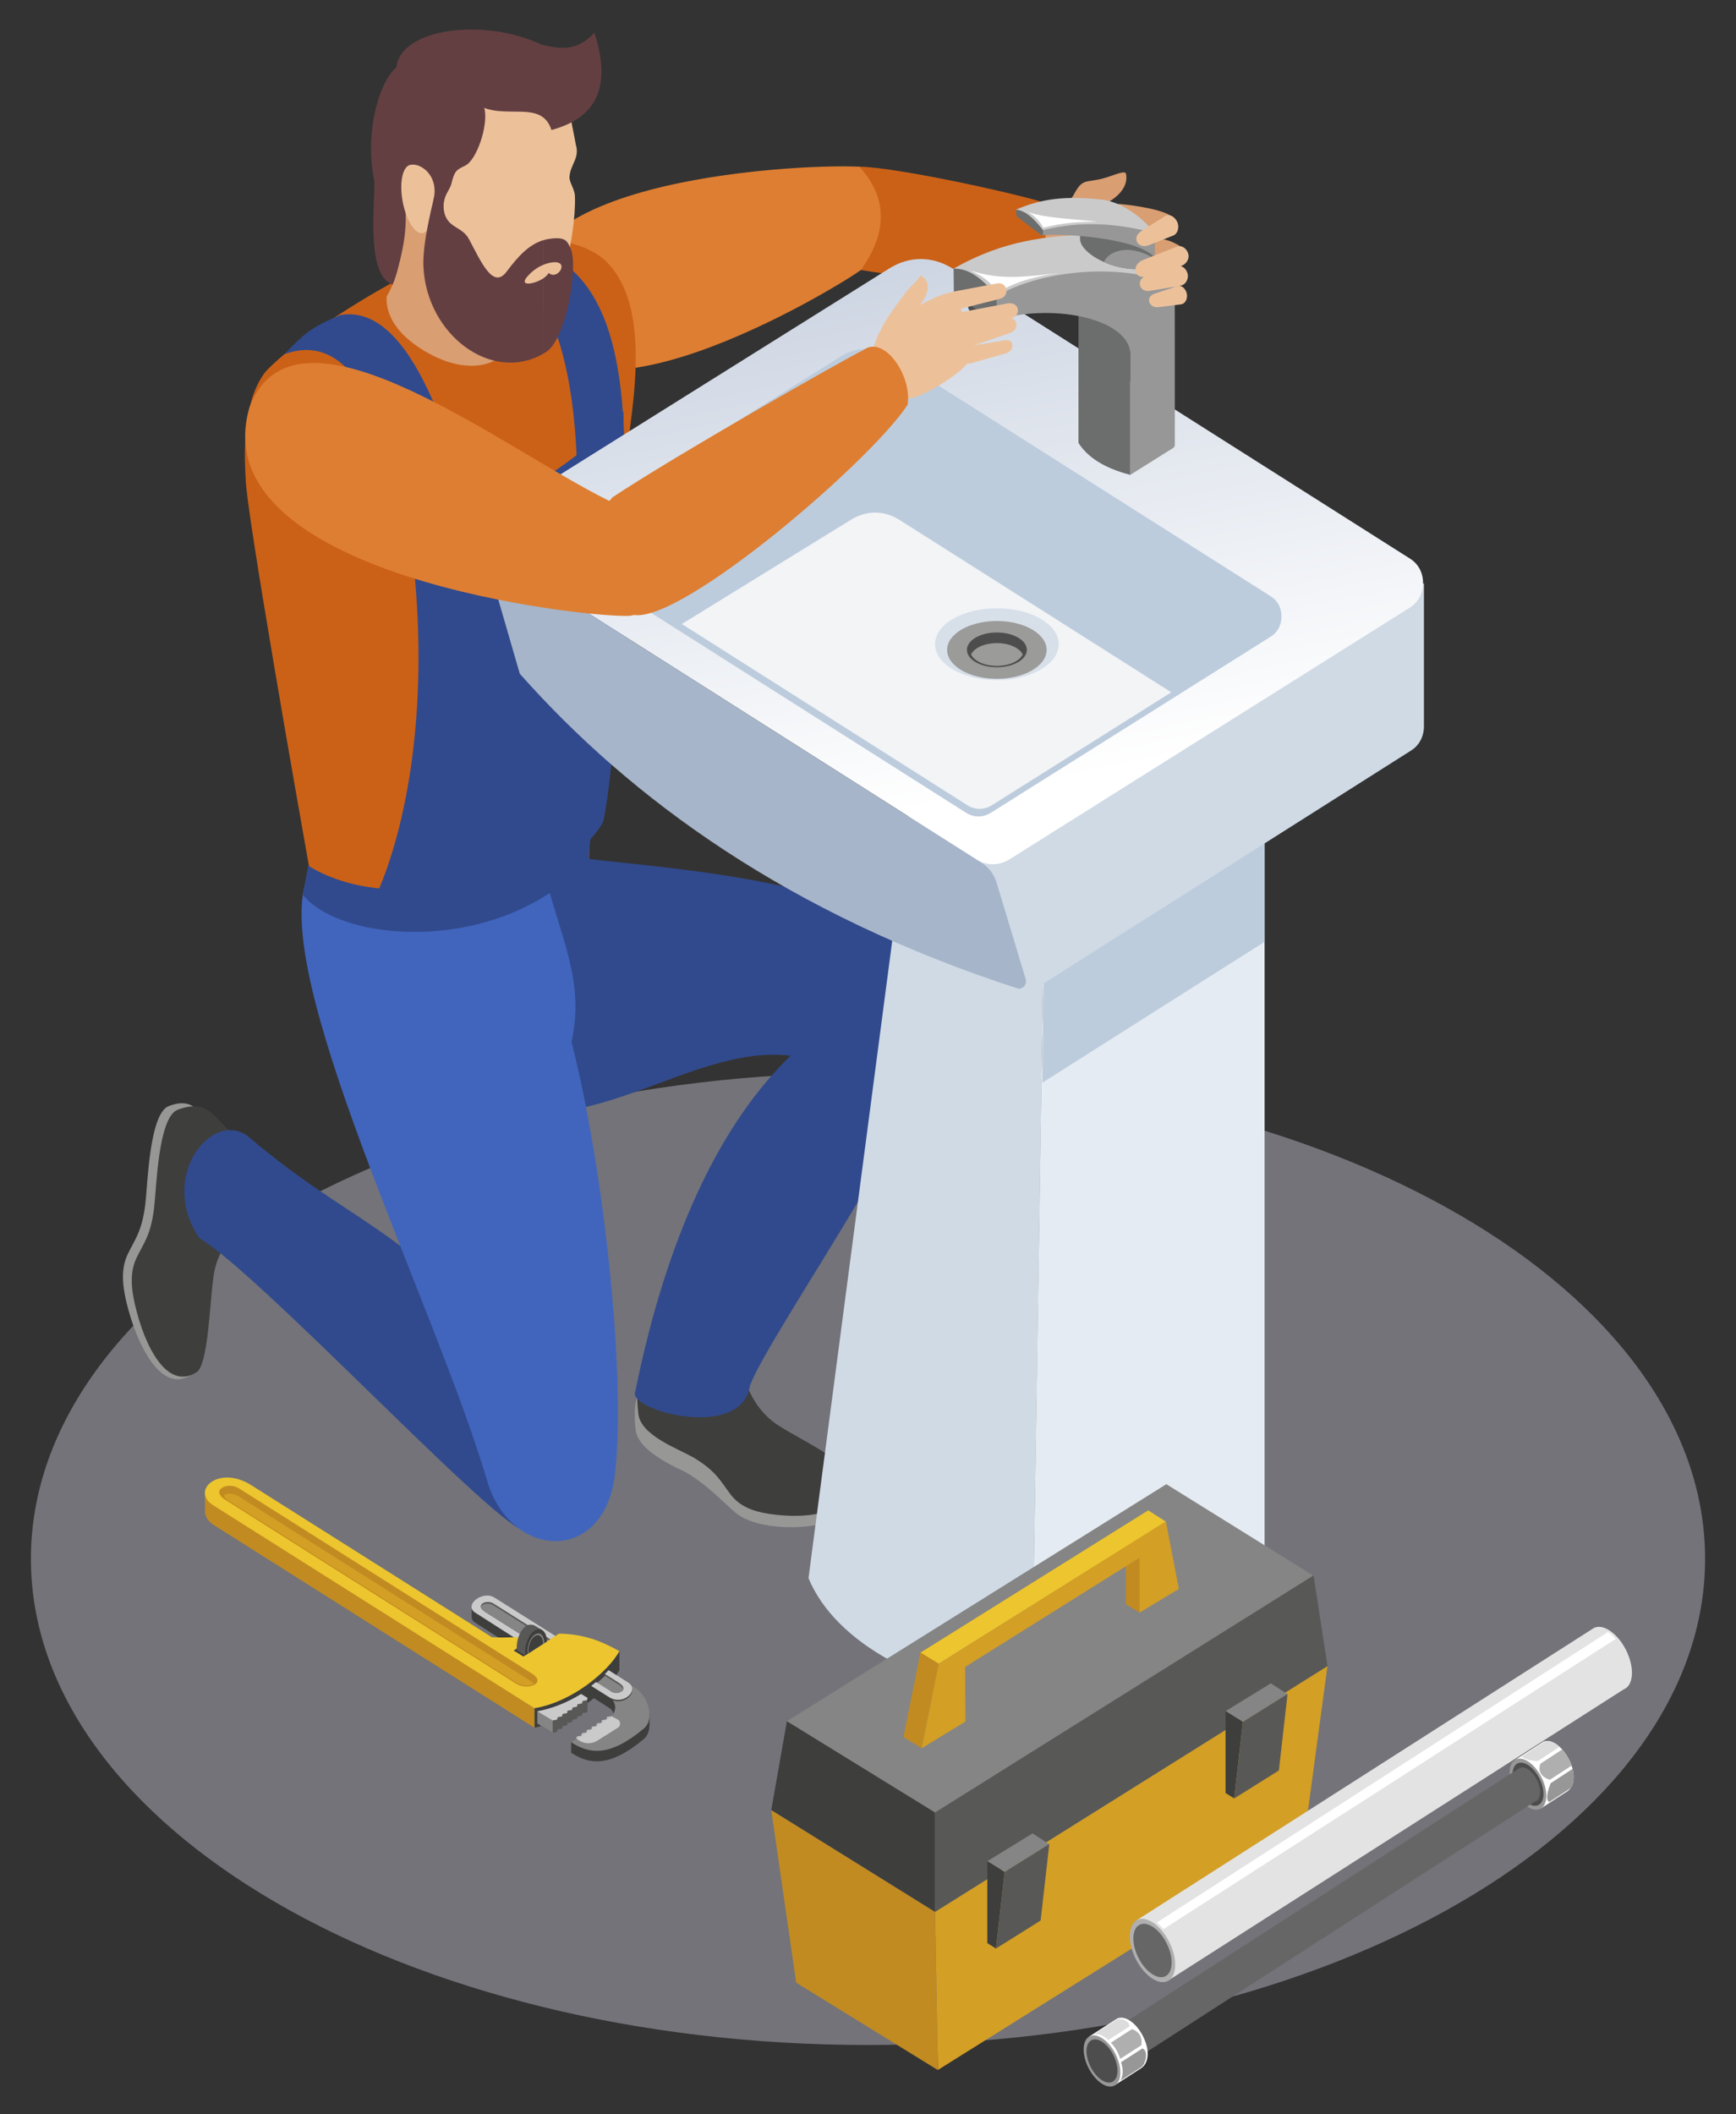 <svg width="46" height="56" viewBox="0 0 46 56" fill="none" xmlns="http://www.w3.org/2000/svg">
<rect x="0" y="0" width="46" height="56" fill="#333333" stroke="none"/>
<path opacity="0.4" d="M23 54.164C35.25 54.164 45.181 48.399 45.181 41.288C45.181 34.178 35.25 28.413 23 28.413C10.75 28.413 0.819 34.178 0.819 41.288C0.819 48.399 10.75 54.164 23 54.164Z" fill="#D2D2E1"/>
<path fill-rule="evenodd" clip-rule="evenodd" d="M22.811 7.152C24.314 7.405 25.948 7.456 27.69 7.343C28.276 6.876 28.578 5.715 27.988 5.47C27.364 5.211 23.76 4.421 22.771 4.415C21.441 4.412 22.599 5.947 22.811 7.152Z" fill="#CB6117"/>
<path fill-rule="evenodd" clip-rule="evenodd" d="M14.128 8.381C14.961 11.974 22.122 7.656 22.811 7.152C23.668 5.945 23.356 5.057 22.771 4.415C20.847 4.33 12.71 4.838 14.128 8.381Z" fill="#DE7E32"/>
<path fill-rule="evenodd" clip-rule="evenodd" d="M17.561 35.335C17.561 35.335 18.007 37.298 17.136 36.872C16.765 36.691 16.799 37.598 16.847 37.898C16.912 38.302 17.427 38.624 17.95 38.89C18.564 39.13 19.272 39.895 19.495 40.071C20.106 40.556 21.45 40.519 22.078 40.275C22.445 40.133 22.68 39.883 22.613 39.568C22.569 39.46 22.598 39.417 22.453 39.298C22.306 39.177 21.337 38.363 20.931 38.121C19.893 37.503 19.474 36.275 19.384 35.995C19.292 35.715 18.994 34.86 18.994 34.86C18.994 34.86 18.524 34.685 17.561 35.335Z" fill="#979796"/>
<path fill-rule="evenodd" clip-rule="evenodd" d="M10.801 7.291C10.596 7.338 8.104 8.729 7.046 9.833C6.336 10.715 6.503 12.446 6.512 12.72C6.54 13.609 7.882 21.235 8.173 22.862C8.647 26.179 14.758 28.825 15.721 24.254C15.244 21.79 16.461 16.535 16.581 12.354C16.609 11.349 17.424 8.244 16.048 6.911C15.697 6.569 14.988 6.349 14.561 6.372C13.041 6.454 11.057 7.233 10.801 7.291Z" fill="#CB6117"/>
<path fill-rule="evenodd" clip-rule="evenodd" d="M17.352 35.081C17.448 35.998 16.732 35.832 16.915 37.446C16.982 38.042 18.016 38.381 18.423 38.632C19.001 38.989 19.107 39.256 19.363 39.587C19.598 39.893 19.943 40.031 20.391 40.098C21.434 40.253 22.663 40.088 22.529 39.104C22.477 38.724 21.121 38.076 20.654 37.772C19.553 37.1 19.543 35.541 19.453 35.261C19.361 34.98 18.994 34.86 18.994 34.86C18.994 34.86 18.315 34.431 17.352 35.081Z" fill="#3E3E3D"/>
<path fill-rule="evenodd" clip-rule="evenodd" d="M21.191 27.739C22.762 24.217 25.399 25.703 25.451 26.014C25.085 28.747 20.439 35.215 19.874 36.693C19.657 38.142 16.803 37.39 16.822 36.913C17.722 32.426 19.29 29.428 21.191 27.739Z" fill="#314A8D"/>
<path fill-rule="evenodd" clip-rule="evenodd" d="M12.486 29.073C15.406 30.518 18.234 27.629 20.949 27.963C21.401 27.881 21.585 26.825 23.559 27.259C24.771 27.526 26.003 25.966 25.211 25.347C22.629 23.328 18.258 23.054 15.475 22.737C15.475 22.737 12.759 22.907 11.462 25.266C11.818 25.645 12.296 28.978 12.486 29.073Z" fill="#314A8D"/>
<path fill-rule="evenodd" clip-rule="evenodd" d="M27.343 45.086C24.524 44.793 22.143 43.536 21.423 41.799L24.163 20.954L27.685 23.05L27.343 45.086Z" fill="#CFDAE5"/>
<path fill-rule="evenodd" clip-rule="evenodd" d="M33.316 41.326L27.341 45.08L27.683 23.049L33.06 19.519L33.509 19.909V40.962C33.509 41.116 33.439 41.249 33.316 41.326Z" fill="#E5EBF2"/>
<path fill-rule="evenodd" clip-rule="evenodd" d="M33.509 24.945L27.62 28.676L27.681 23.182L33.114 19.566L33.509 19.91V24.945Z" fill="#BCCCDD"/>
<path fill-rule="evenodd" clip-rule="evenodd" d="M6.482 30.206C5.262 30.084 5.47 28.92 4.474 29.294C3.956 29.489 3.912 31.389 3.85 31.896C3.762 32.615 3.576 32.824 3.39 33.207C3.218 33.559 3.229 33.962 3.339 34.442C3.595 35.559 4.256 36.929 5.041 36.426C5.344 36.233 5.325 34.431 5.408 33.844C5.857 28.261 7.068 34.72 6.482 30.206Z" fill="#979796"/>
<path fill-rule="evenodd" clip-rule="evenodd" d="M6.482 30.207C5.733 29.914 5.703 29.018 4.708 29.393C4.188 29.588 4.145 31.488 4.083 31.995C3.996 32.714 3.809 32.922 3.623 33.305C3.451 33.658 3.463 34.06 3.573 34.54C3.828 35.657 4.425 36.845 5.211 36.343C5.513 36.149 5.558 34.53 5.642 33.942C5.761 32.459 7.209 32.09 7.414 31.894C7.617 31.696 7.495 31.172 7.495 31.172C7.495 31.172 7.391 30.943 6.482 30.207Z" fill="#3E3E3D"/>
<path fill-rule="evenodd" clip-rule="evenodd" d="M13.696 36.666C14.627 38.624 15.515 41.109 13.73 40.47C12.434 39.701 6.817 33.703 5.283 32.792C4.171 31.155 5.634 29.387 6.565 30.092C9.612 32.693 11.416 32.676 13.696 36.666Z" fill="#314A8D"/>
<path fill-rule="evenodd" clip-rule="evenodd" d="M12.909 39.221C13.523 41.31 16.021 41.455 16.297 39.027C16.583 36.508 16.029 31.068 15.143 27.592C15.51 25.971 14.827 24.791 14.423 23.095C10.787 25.754 9.071 23.921 8.176 23.154C7.029 25.651 11.533 34.539 12.909 39.221Z" fill="#4165BD"/>
<path fill-rule="evenodd" clip-rule="evenodd" d="M8.024 23.701C9.077 25 13.327 25.31 15.612 22.753C15.594 22.469 15.67 22.214 15.651 21.93C13.833 23.377 10.247 24.222 8.168 22.929C8.12 23.186 8.072 23.444 8.024 23.701Z" fill="#314A8D"/>
<path fill-rule="evenodd" clip-rule="evenodd" d="M12.771 7.205C14.267 6.705 15.53 9.231 15.263 14.3C15.762 14.502 15.916 13.93 16.512 13.764C16.712 9.57 16.157 7.15 14.015 6.523C13.181 6.847 13.508 6.604 12.771 7.205Z" fill="#314A8D"/>
<path fill-rule="evenodd" clip-rule="evenodd" d="M10.05 23.531C10.958 21.334 11.418 17.87 10.82 13.849C13.233 13.62 15.123 12.435 16.52 10.895C16.565 13.621 16.407 19.873 15.98 21.773C15.192 23.201 12.162 24.253 10.05 23.531Z" fill="#314A8D"/>
<path fill-rule="evenodd" clip-rule="evenodd" d="M7.536 9.381C8.901 8.881 10.188 9.968 11.031 14.816C11.583 15.018 12.422 15.921 12.975 15.756C12.072 11.562 10.87 8.014 9.011 8.346C8.262 8.67 8.115 8.781 7.536 9.381Z" fill="#314A8D"/>
<path fill-rule="evenodd" clip-rule="evenodd" d="M10.758 5.398C10.708 6.169 10.645 7.213 10.246 7.849C10.207 8.45 10.668 8.974 11.337 9.348C12.781 10.156 13.845 9.39 13.589 8.445C13.558 8.097 13.139 7.748 13.051 7.402C12.956 7.018 12.288 7.027 12.314 6.634L10.758 5.398Z" fill="#D99E72"/>
<path fill-rule="evenodd" clip-rule="evenodd" d="M15.078 2.497C15.055 2.95 15.181 3.383 15.257 3.828C15.371 4.193 15.102 4.363 15.09 4.698C15.086 4.83 15.227 5.009 15.234 5.191C15.255 5.709 15.136 6.519 14.988 7.013C14.91 7.38 14.847 7.92 14.302 8.275C13.479 8.836 12.655 7.941 11.852 7.601C11.056 7.266 11.444 6.18 11.213 5.44C10.128 1.931 14.347 0.142 15.078 2.497Z" fill="#ECC19A"/>
<path fill-rule="evenodd" clip-rule="evenodd" d="M10.002 4.708L10.022 4.781C10.015 4.756 10.008 4.731 10.002 4.708Z" fill="#262424"/>
<path fill-rule="evenodd" clip-rule="evenodd" d="M12.33 4.385C12.101 4.497 12.045 4.521 11.968 4.841C11.902 5.111 11.722 5.125 11.752 5.679C11.743 5.763 10.695 4.839 10.744 5.566C10.799 6.372 10.524 7.181 10.405 7.535C9.677 7.305 9.948 5.297 9.918 4.79C9.668 3.6 9.997 2.231 10.504 1.78C11.987 1.95 12.299 1.957 12.84 2.88C12.938 3.345 12.626 4.242 12.33 4.385Z" fill="#643F42"/>
<path fill-rule="evenodd" clip-rule="evenodd" d="M10.673 5.354C10.769 5.854 11.01 6.221 11.209 6.173C11.409 6.127 11.439 5.67 11.495 5.248C11.62 4.638 11.136 4.297 10.861 4.369C10.662 4.421 10.577 4.856 10.673 5.354Z" fill="#ECC19A"/>
<path fill-rule="evenodd" clip-rule="evenodd" d="M15.114 6.565C15.035 6.407 15.002 6.271 14.608 6.319C14.533 6.327 14.46 6.342 14.391 6.363V7.016C14.443 6.994 14.499 6.976 14.558 6.963C15.145 6.833 14.795 7.452 14.538 7.229C14.512 7.281 14.457 7.332 14.391 7.375V9.371C14.418 9.355 14.446 9.339 14.473 9.321C15.013 8.977 15.34 7.018 15.114 6.565ZM14.392 6.363C14.021 6.477 13.739 6.773 13.422 7.197C13.065 7.674 12.747 6.933 12.425 6.33C12.226 5.956 11.77 6.064 11.752 5.447L11.496 5.248C11.297 6.079 11.197 6.66 11.221 7.088C11.319 8.874 13.027 10.151 14.392 9.371V7.375C14.149 7.533 13.746 7.593 13.967 7.332C14.056 7.227 14.196 7.097 14.392 7.016V6.363Z" fill="#643F42"/>
<path fill-rule="evenodd" clip-rule="evenodd" d="M10.504 1.78C10.627 0.733 12.852 0.473 14.342 1.179C14.999 1.352 15.364 1.28 15.751 0.867C16.139 2.074 15.991 3.074 14.613 3.443C14.339 2.61 13.366 3.209 12.634 2.765C12.004 2.465 11.134 2.081 10.504 1.78Z" fill="#643F42"/>
<path fill-rule="evenodd" clip-rule="evenodd" d="M27.908 7.24C27.585 7.273 27.554 5.837 28.05 5.77C28.913 5.882 29.157 5.375 29.578 5.399C29.764 5.403 30.689 5.506 31.015 5.709C31.307 5.825 30.927 6.392 30.589 6.247C30.742 6.376 30.944 6.268 31.41 6.617C31.385 6.84 30.091 7.022 31.346 7.61C30.641 8.068 30.132 8.092 30.037 8.082C29.785 8.054 29.077 7.974 28.779 7.44C28.661 7.229 28.642 7.164 27.908 7.24Z" fill="#D99E72"/>
<path fill-rule="evenodd" clip-rule="evenodd" d="M28.426 5.202C28.652 4.782 28.699 4.825 29.062 4.763C29.421 4.703 29.725 4.515 29.83 4.581C29.924 4.924 29.622 5.273 29.146 5.456C28.305 6.889 27.975 5.735 28.426 5.202Z" fill="#D99E72"/>
<path fill-rule="evenodd" clip-rule="evenodd" d="M37.39 19.879L27.483 26.155C27.351 26.239 27.208 26.258 27.062 26.211L26.923 26.167L25.894 22.779L26.754 22.754L37.731 15.448V19.234C37.731 19.508 37.607 19.742 37.39 19.879Z" fill="#CFDAE5"/>
<path fill-rule="evenodd" clip-rule="evenodd" d="M37.363 16.09L26.755 22.757C26.47 22.936 26.143 22.936 25.858 22.755L12.936 14.558C12.803 14.473 12.726 14.328 12.727 14.159C12.727 13.99 12.804 13.845 12.938 13.762L23.566 7.109C24.103 6.773 24.716 6.78 25.252 7.119L37.369 14.8C37.586 14.938 37.709 15.174 37.708 15.447C37.706 15.721 37.58 15.955 37.363 16.09Z" fill="url(#paint0_linear_1195_22799)"/>
<path fill-rule="evenodd" clip-rule="evenodd" d="M33.672 16.862L26.256 21.527C26.046 21.659 25.806 21.658 25.597 21.526L14.631 14.569C14.573 14.533 14.541 14.471 14.541 14.398C14.541 14.326 14.574 14.264 14.632 14.228L22.274 9.443C22.718 9.165 23.225 9.17 23.667 9.451L33.676 15.796C33.855 15.909 33.957 16.104 33.956 16.33C33.956 16.557 33.852 16.75 33.672 16.862Z" fill="#BCCCDD"/>
<path fill-rule="evenodd" clip-rule="evenodd" d="M18.067 16.527L22.549 13.766C22.961 13.512 23.429 13.513 23.839 13.773L31.037 18.336L26.287 21.325C26.077 21.457 25.837 21.456 25.628 21.324L18.067 16.527Z" fill="#F2F4F6"/>
<path fill-rule="evenodd" clip-rule="evenodd" d="M26.415 16.111C27.319 16.111 28.052 16.537 28.052 17.062C28.052 17.587 27.319 18.013 26.415 18.013C25.511 18.013 24.777 17.587 24.777 17.062C24.777 16.537 25.511 16.111 26.415 16.111Z" fill="#D7DFE9"/>
<path fill-rule="evenodd" clip-rule="evenodd" d="M26.415 16.448C27.143 16.448 27.733 16.791 27.733 17.213C27.733 17.636 27.143 17.979 26.415 17.979C25.687 17.979 25.096 17.636 25.096 17.213C25.096 16.79 25.687 16.448 26.415 16.448Z" fill="#9B9B9A"/>
<path fill-rule="evenodd" clip-rule="evenodd" d="M26.327 7.698C26.703 7.698 27.007 7.874 27.007 8.092C27.007 8.31 26.702 8.487 26.327 8.487C25.952 8.487 25.647 8.31 25.647 8.092C25.647 7.874 25.952 7.698 26.327 7.698Z" fill="#4D4D4D"/>
<path fill-rule="evenodd" clip-rule="evenodd" d="M29.951 12.578C29.226 12.388 28.81 12.094 28.577 11.732V7.959L29.951 8.462V12.578Z" fill="#6C6D6D"/>
<path fill-rule="evenodd" clip-rule="evenodd" d="M31.13 7.628C30.863 6.631 29.728 6.117 29.005 6.209C27.362 6.235 26.338 6.513 25.268 7.114C25.269 7.12 25.269 7.126 25.269 7.132C25.519 7.492 25.77 7.85 26.02 8.21C27.724 7.918 29.427 7.92 31.13 7.628Z" fill="#CACACA"/>
<path fill-rule="evenodd" clip-rule="evenodd" d="M31.129 7.629C30.369 7.056 27.952 6.966 26.409 7.837C26.351 8.062 26.149 8.39 26.374 8.488C27.787 8.025 29.873 8.398 29.951 9.348V12.576L31.086 11.865C31.114 11.847 31.13 11.818 31.13 11.783C31.13 10.3 31.13 9.111 31.129 7.629Z" fill="#979797"/>
<path fill-rule="evenodd" clip-rule="evenodd" d="M26.412 8.431C26.411 8.126 26.41 8.141 26.408 7.837C26.063 7.422 25.699 7.1 25.269 7.115C25.27 7.426 25.272 7.418 25.274 7.729C25.274 7.784 25.3 7.831 25.343 7.858C25.672 8.066 26.001 8.275 26.329 8.483C26.347 8.494 26.368 8.494 26.385 8.483C26.402 8.472 26.412 8.453 26.412 8.431Z" fill="#6C6D6D"/>
<path fill-rule="evenodd" clip-rule="evenodd" d="M29.604 6.103C29.79 6.151 29.963 6.221 30.111 6.302L30.589 6.425V6.824V6.826L30.59 6.836C30.59 7.102 30.148 7.202 29.604 7.062C29.059 6.922 28.618 6.594 28.618 6.329L28.618 6.318H28.618V5.918L29.096 6.041C29.245 6.035 29.418 6.055 29.604 6.103Z" fill="#6C6D6D"/>
<path fill-rule="evenodd" clip-rule="evenodd" d="M30.59 6.812C30.59 6.513 30.589 6.47 30.589 6.172C30.113 5.751 28.601 5.68 27.636 6.098C27.604 6.285 27.572 6.002 27.539 6.189C27.564 6.203 27.578 6.219 27.604 6.233C27.925 6.175 30.09 6.262 30.59 6.812Z" fill="#979797"/>
<path fill-rule="evenodd" clip-rule="evenodd" d="M30.589 6.172C30.255 5.721 29.714 5.375 29.26 5.294C28.232 5.175 27.592 5.264 26.922 5.552C26.929 5.704 27.528 5.93 27.636 6.098C28.614 5.849 29.579 5.903 30.589 6.172Z" fill="#CACACA"/>
<path fill-rule="evenodd" clip-rule="evenodd" d="M27.638 6.198C27.637 6.008 27.636 6.288 27.635 6.097C27.419 5.809 27.182 5.579 26.922 5.551C26.925 5.612 26.925 5.639 26.926 5.665C26.926 5.7 26.942 5.731 26.969 5.752C27.174 5.909 27.38 6.067 27.586 6.224C27.597 6.233 27.61 6.234 27.62 6.229C27.631 6.224 27.638 6.212 27.638 6.198Z" fill="#6C6D6D"/>
<path fill-rule="evenodd" clip-rule="evenodd" d="M25.718 7.164C26.078 7.335 26.267 7.483 26.426 7.754C26.968 7.423 27.519 7.311 28.073 7.229C27.154 7.335 26.494 7.425 25.718 7.164Z" fill="white"/>
<path fill-rule="evenodd" clip-rule="evenodd" d="M27.094 5.551C27.368 5.655 27.537 5.825 27.646 6.032C28.14 5.902 28.557 5.873 29.07 5.873C28.438 5.79 27.517 5.781 27.094 5.551Z" fill="white"/>
<path fill-rule="evenodd" clip-rule="evenodd" d="M30.587 6.873C30.552 7.304 29.54 7.098 29.248 6.938C29.337 6.768 29.517 6.628 29.865 6.619C30.084 6.614 30.46 6.733 30.587 6.873Z" fill="#979797"/>
<path fill-rule="evenodd" clip-rule="evenodd" d="M23.017 9.497C23.201 9.157 23.207 8.857 23.412 8.667C23.544 8.536 24.822 7.769 25.19 7.752C25.423 7.642 25.793 9.317 25.671 9.582C25.366 9.991 24.398 10.509 24.162 10.543C23.809 10.592 23.724 10.551 23.569 10.624C23.49 10.662 22.342 10.748 23.017 9.497Z" fill="#ECC19A"/>
<path fill-rule="evenodd" clip-rule="evenodd" d="M25.658 9.172L26.633 9.011C26.88 8.971 26.895 9.291 26.653 9.36L25.72 9.624C25.486 9.689 25.4 9.214 25.658 9.172Z" fill="#ECC19A"/>
<path fill-rule="evenodd" clip-rule="evenodd" d="M25.381 9.02C25.353 8.889 25.428 8.757 25.548 8.727L26.681 8.441C26.967 8.369 27.039 8.726 26.758 8.822L25.648 9.203C25.531 9.243 25.408 9.151 25.381 9.02Z" fill="#ECC19A"/>
<path fill-rule="evenodd" clip-rule="evenodd" d="M25.246 8.574C25.224 8.441 25.302 8.301 25.434 8.276L26.692 8.037C27.009 7.976 27.087 8.36 26.774 8.44L25.535 8.752C25.404 8.785 25.274 8.705 25.246 8.574Z" fill="#ECC19A"/>
<path fill-rule="evenodd" clip-rule="evenodd" d="M25.256 7.726L26.411 7.508C26.701 7.454 26.776 7.844 26.489 7.916L25.357 8.202C25.062 8.276 24.975 7.779 25.256 7.726Z" fill="#ECC19A"/>
<path fill-rule="evenodd" clip-rule="evenodd" d="M23.24 9.409C23.179 9.207 23.25 8.865 23.43 8.559C23.611 8.254 23.856 7.945 23.94 7.826C24.157 7.52 24.184 7.594 24.402 7.288C24.569 7.414 24.748 7.643 24.32 8.15C24.282 8.293 24.351 8.377 23.996 8.72C24.247 9.691 23.346 9.807 23.24 9.409Z" fill="#ECC19A"/>
<path fill-rule="evenodd" clip-rule="evenodd" d="M16.798 16.288C18.09 16.488 23.08 12.209 24.049 10.721C24.174 9.94 23.421 8.875 22.887 9.266C22.279 9.567 17.853 12.091 16.234 13.169C15.275 14.18 15.881 15.582 16.798 16.288Z" fill="#DE7E32"/>
<path d="M26.415 17.673C26.854 17.673 27.209 17.467 27.209 17.212C27.209 16.958 26.854 16.752 26.415 16.752C25.976 16.752 25.621 16.958 25.621 17.212C25.621 17.467 25.976 17.673 26.415 17.673Z" fill="#4D4D4D"/>
<path fill-rule="evenodd" clip-rule="evenodd" d="M26.415 17.033C26.741 17.033 27.016 17.16 27.099 17.334C27.016 17.509 26.741 17.637 26.415 17.637C26.088 17.637 25.814 17.509 25.731 17.334C25.814 17.161 26.088 17.033 26.415 17.033Z" fill="#9B9B9A"/>
<path fill-rule="evenodd" clip-rule="evenodd" d="M31.446 7.772C31.414 7.641 31.306 7.544 31.198 7.579L30.599 7.776C30.341 7.861 30.434 8.169 30.701 8.135L31.296 8.06C31.407 8.047 31.479 7.903 31.446 7.772Z" fill="#ECC19A"/>
<path fill-rule="evenodd" clip-rule="evenodd" d="M31.469 7.25C31.434 7.11 31.309 7.011 31.182 7.05L30.396 7.293C30.09 7.387 30.168 7.756 30.482 7.702L31.286 7.565C31.416 7.542 31.503 7.39 31.469 7.25Z" fill="#ECC19A"/>
<path fill-rule="evenodd" clip-rule="evenodd" d="M31.488 6.729C31.453 6.589 31.315 6.48 31.179 6.534L30.292 6.885C29.966 7.014 30.049 7.419 30.383 7.318L31.284 7.049C31.423 7.007 31.522 6.869 31.488 6.729Z" fill="#ECC19A"/>
<path fill-rule="evenodd" clip-rule="evenodd" d="M31.19 5.87C31.122 5.733 30.978 5.656 30.866 5.727L30.242 6.121C29.973 6.29 30.151 6.608 30.443 6.493L31.091 6.237C31.212 6.189 31.258 6.007 31.19 5.87Z" fill="#ECC19A"/>
<path fill-rule="evenodd" clip-rule="evenodd" d="M24.85 54.826L24.777 50.637L35.175 44.127L34.551 48.755L24.85 54.826Z" fill="#D39F25"/>
<path fill-rule="evenodd" clip-rule="evenodd" d="M20.437 47.94L24.777 50.637L24.849 54.826L21.097 52.513L20.437 47.94Z" fill="#C18B21"/>
<path fill-rule="evenodd" clip-rule="evenodd" d="M20.851 45.588L24.777 48.006L34.806 41.735L30.905 39.31L20.851 45.588Z" fill="#858585"/>
<path fill-rule="evenodd" clip-rule="evenodd" d="M24.777 50.637L20.437 47.94L20.851 45.589L24.777 48.007V50.637Z" fill="#3E3E3D"/>
<path fill-rule="evenodd" clip-rule="evenodd" d="M24.777 50.636L35.175 44.127L34.807 41.726L24.777 48.006V50.636Z" fill="#585857"/>
<path fill-rule="evenodd" clip-rule="evenodd" d="M24.391 45.347L24.845 44.753V43.698L29.83 41.032V42.486L30.194 42.712L30.469 40.144L24.391 43.767V45.347Z" fill="#C18B21"/>
<path fill-rule="evenodd" clip-rule="evenodd" d="M24.39 43.772L24.873 44.066L30.893 40.302L30.425 40.003L24.39 43.772Z" fill="#EDC52E"/>
<path fill-rule="evenodd" clip-rule="evenodd" d="M24.423 46.303L23.939 46.007L24.39 43.771L24.873 44.065L24.423 46.303Z" fill="#C18B21"/>
<path fill-rule="evenodd" clip-rule="evenodd" d="M24.423 46.304L25.582 45.597L25.573 44.151L30.194 41.258V42.712L31.238 42.085L30.893 40.296L24.873 44.066L24.423 46.304Z" fill="#D39F25"/>
<path fill-rule="evenodd" clip-rule="evenodd" d="M26.161 49.296L26.621 49.581L27.804 48.847L27.361 48.559L26.161 49.296Z" fill="#858585"/>
<path fill-rule="evenodd" clip-rule="evenodd" d="M26.391 51.609L26.161 51.465L26.161 49.296L26.621 49.581L26.391 51.609Z" fill="#3E3E3D"/>
<path fill-rule="evenodd" clip-rule="evenodd" d="M26.391 51.608L27.574 50.867L27.804 48.841L26.62 49.58L26.391 51.608Z" fill="#585857"/>
<path fill-rule="evenodd" clip-rule="evenodd" d="M32.474 45.322L32.934 45.606L34.117 44.872L33.674 44.584L32.474 45.322Z" fill="#858585"/>
<path fill-rule="evenodd" clip-rule="evenodd" d="M32.704 47.633L32.474 47.49L32.474 45.321L32.934 45.605L32.704 47.633Z" fill="#3E3E3D"/>
<path fill-rule="evenodd" clip-rule="evenodd" d="M32.704 47.633L33.887 46.892L34.117 44.866L32.934 45.605L32.704 47.633Z" fill="#585857"/>
<path fill-rule="evenodd" clip-rule="evenodd" d="M13.114 42.588L15.207 43.906L14.32 44.084L12.596 42.981C12.521 42.934 12.494 42.875 12.499 42.816V42.573L12.768 42.485V42.553C12.88 42.517 13.009 42.518 13.114 42.588Z" fill="#3E3E3D"/>
<path fill-rule="evenodd" clip-rule="evenodd" d="M13.109 42.318L15.585 43.876L14.693 44.055L12.591 42.712C12.276 42.509 12.798 42.109 13.109 42.318Z" fill="#CACACA"/>
<path fill-rule="evenodd" clip-rule="evenodd" d="M14.121 43.492L12.854 42.693C12.569 42.513 12.883 42.349 13.079 42.472L14.687 43.487C14.498 43.486 14.308 43.489 14.121 43.492Z" fill="#585857"/>
<path fill-rule="evenodd" clip-rule="evenodd" d="M12.74 42.558C12.777 42.475 12.948 42.438 13.072 42.516L14.61 43.487C14.446 43.487 14.283 43.49 14.121 43.492L12.854 42.693C12.778 42.645 12.745 42.599 12.74 42.558Z" fill="#858585"/>
<path fill-rule="evenodd" clip-rule="evenodd" d="M14.165 45.762L5.652 40.384C5.551 40.32 5.432 40.187 5.432 40.038L5.431 39.567L14.165 45.245L14.165 45.762Z" fill="#C18B21"/>
<path fill-rule="evenodd" clip-rule="evenodd" d="M16.415 43.735C16.067 44.342 15.164 45.069 14.165 45.245L5.653 39.871C5.039 39.484 5.789 38.786 6.661 39.338L13.036 43.364C13.403 43.386 13.771 43.352 14.182 43.348L13.616 43.717L13.867 43.874L14.813 43.268C15.446 43.279 15.916 43.451 16.415 43.735Z" fill="#EDC52E"/>
<path fill-rule="evenodd" clip-rule="evenodd" d="M13.685 44.598L5.971 39.724C5.553 39.459 6.041 39.237 6.327 39.418L14.088 44.322C14.506 44.586 13.973 44.779 13.685 44.598Z" fill="#C18B21"/>
<path fill-rule="evenodd" clip-rule="evenodd" d="M14.165 45.762C14.993 45.558 15.996 44.95 16.413 44.236C16.413 44.069 16.414 43.902 16.414 43.735C16.106 44.285 15.145 45.083 14.165 45.246C14.165 45.417 14.165 45.589 14.165 45.762Z" fill="#3E3E3D"/>
<path fill-rule="evenodd" clip-rule="evenodd" d="M15.933 44.43L16.853 44.969C16.995 45.052 17.107 45.21 17.167 45.385H17.21V45.636C17.211 45.659 17.211 45.681 17.21 45.704V45.708H17.209C17.202 45.848 17.16 45.975 17.061 46.059C16.153 46.819 15.613 46.736 15.135 46.423L15.142 46.419H15.135V46.145L15.585 46.1V46.139L16.133 45.792C16.22 45.737 16.269 45.642 16.27 45.532C16.27 45.423 16.251 45.306 16.164 45.25L15.666 44.931V44.653C15.76 44.566 15.855 44.522 15.933 44.43Z" fill="#3E3E3D"/>
<path fill-rule="evenodd" clip-rule="evenodd" d="M16.142 44.272L16.837 44.709C17.175 44.921 17.359 45.531 17.061 45.781C16.153 46.541 15.614 46.458 15.136 46.145L16.133 45.514C16.22 45.459 16.3 45.342 16.301 45.232C16.301 45.122 16.252 45.028 16.165 44.972L15.697 44.673C15.883 44.534 16.003 44.424 16.142 44.272Z" fill="#858585"/>
<path fill-rule="evenodd" clip-rule="evenodd" d="M6.337 39.641L14.043 44.511C14.089 44.54 14.123 44.568 14.148 44.595C14.038 44.667 13.83 44.661 13.677 44.564L6.061 39.752C5.756 39.559 6.102 39.493 6.337 39.641Z" fill="#D39F25"/>
<path fill-rule="evenodd" clip-rule="evenodd" d="M16.139 44.986L15.666 44.688C15.711 44.654 15.753 44.62 15.794 44.585L15.835 44.611C15.966 44.597 16.098 44.483 16.03 44.373L16.126 44.27L16.643 44.597C16.958 44.797 16.522 45.228 16.139 44.986Z" fill="#3E3E3D"/>
<path fill-rule="evenodd" clip-rule="evenodd" d="M16.139 44.951L15.666 44.653C15.711 44.619 15.753 44.585 15.794 44.55L15.835 44.575C15.966 44.562 16.098 44.447 16.03 44.338L16.126 44.235L16.643 44.562C16.958 44.761 16.522 45.193 16.139 44.951Z" fill="#CACACA"/>
<path fill-rule="evenodd" clip-rule="evenodd" d="M16.18 44.794L16.03 44.386L16.029 44.337L16.406 44.575C16.691 44.755 16.376 44.918 16.18 44.794Z" fill="#585857"/>
<path fill-rule="evenodd" clip-rule="evenodd" d="M15.829 44.572C15.9 44.511 15.967 44.449 16.03 44.386L16.399 44.619C16.474 44.666 16.508 44.713 16.512 44.753C16.475 44.836 16.304 44.872 16.18 44.794L15.829 44.572Z" fill="#858585"/>
<path fill-rule="evenodd" clip-rule="evenodd" d="M14.184 43.673L13.868 43.873L13.616 43.716L14.182 43.347L14.184 43.673Z" fill="#3E3E3D"/>
<path fill-rule="evenodd" clip-rule="evenodd" d="M14.357 43.168L14.169 43.056C14.111 43.022 14.003 43.023 13.95 43.056C13.79 43.158 13.676 43.434 13.695 43.673C13.697 43.686 13.698 43.699 13.7 43.711L13.917 43.842C14.068 43.642 14.323 43.154 14.357 43.168Z" fill="#585857"/>
<path fill-rule="evenodd" clip-rule="evenodd" d="M14.491 43.436C14.472 43.197 14.327 43.086 14.168 43.188C14.008 43.289 13.894 43.566 13.913 43.804C13.914 43.817 13.915 43.83 13.917 43.842L14.492 43.479C14.493 43.458 14.492 43.456 14.491 43.436Z" fill="#3E3E3D"/>
<path fill-rule="evenodd" clip-rule="evenodd" d="M14.419 43.48C14.405 43.3 14.296 43.216 14.176 43.293C14.055 43.37 13.969 43.578 13.983 43.758C13.985 43.772 13.986 43.785 13.989 43.798L14.421 43.521C14.421 43.501 14.421 43.501 14.419 43.48Z" fill="#858585"/>
<path fill-rule="evenodd" clip-rule="evenodd" d="M14.39 43.499C14.378 43.339 14.28 43.264 14.174 43.332C14.067 43.4 13.991 43.585 14.003 43.745C14.004 43.76 14.006 43.773 14.009 43.786L14.391 43.539C14.391 43.519 14.391 43.518 14.39 43.499Z" fill="#3E3E3D"/>
<path fill-rule="evenodd" clip-rule="evenodd" d="M16.374 45.759L15.834 46.099C15.68 46.197 15.503 46.196 15.348 46.099L15.278 46.054L16.201 45.456L16.366 45.541C16.405 45.561 16.429 45.6 16.431 45.647C16.433 45.694 16.412 45.735 16.374 45.759Z" fill="#CACACA"/>
<path fill-rule="evenodd" clip-rule="evenodd" d="M15.286 45.993L15.346 45.982L15.405 45.972L15.339 46.015L15.272 46.058L15.279 46.025L15.286 45.993Z" fill="#CACACA"/>
<path fill-rule="evenodd" clip-rule="evenodd" d="M15.419 45.906L15.478 45.896L15.538 45.885L15.471 45.928L15.404 45.971L15.412 45.939L15.419 45.906Z" fill="#CACACA"/>
<path fill-rule="evenodd" clip-rule="evenodd" d="M15.552 45.82L15.612 45.81L15.671 45.799L15.604 45.843L15.538 45.885L15.545 45.853L15.552 45.82Z" fill="#CACACA"/>
<path fill-rule="evenodd" clip-rule="evenodd" d="M15.686 45.734L15.745 45.724L15.805 45.713L15.738 45.756L15.671 45.8L15.678 45.767L15.686 45.734Z" fill="#CACACA"/>
<path fill-rule="evenodd" clip-rule="evenodd" d="M15.818 45.648L15.878 45.638L15.937 45.627L15.87 45.67L15.804 45.713L15.811 45.68L15.818 45.648Z" fill="#CACACA"/>
<path fill-rule="evenodd" clip-rule="evenodd" d="M15.951 45.562L16.011 45.551L16.07 45.541L16.004 45.584L15.937 45.627L15.944 45.594L15.951 45.562Z" fill="#CACACA"/>
<path fill-rule="evenodd" clip-rule="evenodd" d="M16.084 45.476L16.144 45.466L16.203 45.455L16.137 45.498L16.07 45.541L16.077 45.509L16.084 45.476Z" fill="#CACACA"/>
<path fill-rule="evenodd" clip-rule="evenodd" d="M15.567 45.291L15.568 45.29L15.567 45.291L15.569 45.292L15.567 45.293L15.561 45.322L15.553 45.354L15.495 45.364L15.441 45.374L15.435 45.379L15.429 45.408L15.421 45.441L15.362 45.451L15.308 45.461L15.302 45.464L15.296 45.494L15.289 45.527L15.23 45.537L15.175 45.547L15.171 45.55L15.164 45.58L15.157 45.612L15.098 45.623L15.042 45.633L15.039 45.635L15.032 45.666L15.025 45.698L14.966 45.709L14.909 45.719L14.907 45.721L14.9 45.752L14.893 45.784L14.834 45.795L14.777 45.805L14.775 45.806L14.768 45.838L14.761 45.87L14.702 45.881L14.643 45.891L14.645 45.891L14.238 45.648V45.325C14.704 45.317 15.131 45.119 15.567 44.969L15.567 45.291Z" fill="#585857"/>
<path fill-rule="evenodd" clip-rule="evenodd" d="M14.645 45.89L14.239 45.647V45.325C14.377 45.322 14.512 45.303 14.645 45.273V45.89Z" fill="#858585"/>
<path fill-rule="evenodd" clip-rule="evenodd" d="M15.398 44.866L15.567 44.968L15.568 44.967L15.567 44.968L15.569 44.969L15.567 44.97L15.561 44.999L15.553 45.031L15.495 45.042L15.441 45.052L15.435 45.055L15.429 45.085L15.421 45.117L15.362 45.128L15.308 45.138L15.302 45.141L15.296 45.171L15.289 45.203L15.23 45.214L15.175 45.224L15.171 45.227L15.164 45.257L15.157 45.289L15.098 45.299L15.042 45.309L15.039 45.312L15.032 45.342L15.025 45.374L14.966 45.385L14.909 45.395L14.907 45.397L14.9 45.428L14.893 45.46L14.834 45.471L14.777 45.482L14.775 45.483L14.768 45.515L14.761 45.547L14.702 45.557L14.643 45.568L14.645 45.567L14.238 45.324C14.653 45.25 15.05 45.081 15.398 44.866Z" fill="#CACACA"/>
<path fill-rule="evenodd" clip-rule="evenodd" d="M30.116 50.862L30.96 52.453L43.02 44.747C43.275 44.651 43.318 44.214 43.115 43.764C42.91 43.31 42.531 43.015 42.27 43.104C42.262 43.107 42.254 43.11 42.246 43.114L42.245 43.111L42.217 43.129C42.212 43.132 42.207 43.136 42.202 43.139L30.116 50.862Z" fill="#E3E3E3"/>
<path fill-rule="evenodd" clip-rule="evenodd" d="M30.065 51.824C29.86 51.37 29.906 50.928 30.167 50.838C30.429 50.748 30.807 51.044 31.012 51.498C31.217 51.952 31.171 52.393 30.91 52.483C30.649 52.573 30.27 52.278 30.065 51.824Z" fill="#AFAFAF"/>
<path fill-rule="evenodd" clip-rule="evenodd" d="M30.139 51.798C29.966 51.415 30.005 51.043 30.225 50.967C30.446 50.891 30.765 51.14 30.938 51.523C31.111 51.907 31.073 52.279 30.852 52.355C30.632 52.431 30.312 52.182 30.139 51.798Z" fill="#666666"/>
<path fill-rule="evenodd" clip-rule="evenodd" d="M30.65 50.922L42.608 43.225C42.678 43.272 42.748 43.334 42.814 43.408L30.83 51.094C30.773 51.027 30.712 50.969 30.65 50.922Z" fill="white"/>
<path fill-rule="evenodd" clip-rule="evenodd" d="M40.147 46.612L40.83 47.898L41.524 47.45C41.712 47.329 41.764 47.019 41.601 46.656C41.435 46.289 41.129 46.05 40.918 46.123C40.911 46.125 40.905 46.128 40.899 46.13L40.898 46.129L40.876 46.143C40.871 46.146 40.867 46.148 40.863 46.151L40.147 46.612Z" fill="white"/>
<path fill-rule="evenodd" clip-rule="evenodd" d="M40.106 47.388C39.94 47.021 39.977 46.664 40.188 46.592C40.399 46.519 40.705 46.758 40.871 47.125C41.036 47.492 40.999 47.848 40.788 47.92C40.577 47.994 40.272 47.755 40.106 47.388Z" fill="#979797"/>
<path fill-rule="evenodd" clip-rule="evenodd" d="M40.166 47.368C40.026 47.058 40.057 46.757 40.235 46.696C40.413 46.635 40.672 46.836 40.812 47.146C40.952 47.456 40.921 47.757 40.742 47.818C40.564 47.88 40.305 47.678 40.166 47.368Z" fill="#4D4D4D"/>
<path fill-rule="evenodd" clip-rule="evenodd" d="M40.818 46.713L41.395 46.336C41.474 46.424 41.545 46.532 41.601 46.656C41.617 46.692 41.632 46.728 41.644 46.764L41.067 47.14C40.827 47.06 40.745 46.906 40.818 46.713Z" fill="#AFAFAF"/>
<path fill-rule="evenodd" clip-rule="evenodd" d="M41.327 46.266L40.749 46.643C40.457 46.639 40.287 46.53 40.337 46.515L40.95 46.114C41.064 46.092 41.2 46.151 41.327 46.266Z" fill="#DCDCDD"/>
<path fill-rule="evenodd" clip-rule="evenodd" d="M41.088 47.23L41.67 46.851C41.724 47.063 41.699 47.244 41.616 47.362L41.065 47.721C41.003 47.732 40.936 47.616 41.088 47.23Z" fill="#979797"/>
<path fill-rule="evenodd" clip-rule="evenodd" d="M29.311 53.887L29.767 54.745L40.689 47.705C40.827 47.653 40.85 47.417 40.74 47.175C40.63 46.93 40.425 46.77 40.284 46.819C40.28 46.82 40.276 46.822 40.271 46.824L40.271 46.823L40.256 46.833C40.253 46.834 40.251 46.836 40.248 46.838L29.311 53.887Z" fill="#666666"/>
<path fill-rule="evenodd" clip-rule="evenodd" d="M29.284 54.405C29.173 54.16 29.198 53.921 29.339 53.873C29.48 53.824 29.684 53.984 29.795 54.229C29.906 54.475 29.881 54.712 29.74 54.761C29.598 54.809 29.395 54.65 29.284 54.405Z" fill="#AFAFAF"/>
<path fill-rule="evenodd" clip-rule="evenodd" d="M29.324 54.392C29.23 54.185 29.251 53.983 29.37 53.943C29.49 53.902 29.662 54.036 29.755 54.243C29.849 54.45 29.828 54.651 29.709 54.692C29.59 54.733 29.417 54.599 29.324 54.392Z" fill="#666666"/>
<path fill-rule="evenodd" clip-rule="evenodd" d="M28.859 53.941L29.542 55.227L30.237 54.779C30.424 54.658 30.477 54.348 30.313 53.986C30.148 53.618 29.842 53.38 29.63 53.453C29.624 53.455 29.617 53.457 29.611 53.46L29.61 53.458L29.588 53.472C29.584 53.475 29.579 53.477 29.576 53.48L28.859 53.941Z" fill="white"/>
<path fill-rule="evenodd" clip-rule="evenodd" d="M28.818 54.719C28.652 54.351 28.689 53.995 28.9 53.922C29.112 53.849 29.418 54.089 29.583 54.455C29.749 54.822 29.712 55.179 29.5 55.252C29.29 55.324 28.984 55.085 28.818 54.719Z" fill="#979797"/>
<path fill-rule="evenodd" clip-rule="evenodd" d="M28.877 54.698C28.737 54.388 28.768 54.087 28.947 54.026C29.125 53.965 29.383 54.166 29.523 54.476C29.663 54.786 29.632 55.087 29.454 55.148C29.276 55.21 29.017 55.008 28.877 54.698Z" fill="#4D4D4D"/>
<path fill-rule="evenodd" clip-rule="evenodd" d="M29.435 54.103L29.995 53.743C30.189 53.807 30.276 53.959 30.243 54.17L29.683 54.531C29.633 54.37 29.55 54.216 29.435 54.103Z" fill="#AFAFAF"/>
<path fill-rule="evenodd" clip-rule="evenodd" d="M29.927 53.672L29.365 54.033C29.238 53.91 29.098 53.851 28.987 53.889C28.975 53.893 28.963 53.898 28.953 53.904L29.579 53.5C29.723 53.425 29.948 53.555 29.927 53.672Z" fill="#DCDCDD"/>
<path fill-rule="evenodd" clip-rule="evenodd" d="M29.704 54.62L30.272 54.255C30.447 54.319 30.349 54.689 30.24 54.752L29.682 55.111C29.741 55.036 29.784 54.843 29.704 54.62Z" fill="#979797"/>
<path fill-rule="evenodd" clip-rule="evenodd" d="M26.955 26.177C20.906 24.217 16.714 21.162 13.773 17.844L12.755 14.332L12.965 14.577L26.01 22.852C26.208 22.978 26.341 23.157 26.413 23.395L27.177 25.927C27.198 25.998 27.183 26.072 27.135 26.125C27.087 26.178 27.02 26.198 26.955 26.177Z" fill="#A6B5C9"/>
<path fill-rule="evenodd" clip-rule="evenodd" d="M6.614 10.778C5.287 15.27 15.653 16.384 16.699 16.31C18.253 16.007 17.878 13.95 16.394 13.386C13.605 12.117 7.877 7.476 6.614 10.778Z" fill="#DE7E32"/>
<defs>
<linearGradient id="paint0_linear_1195_22799" x1="23.023" y1="1.848" x2="26.903" y2="20.945" gradientUnits="userSpaceOnUse">
<stop stop-color="#BBC6D8"/>
<stop offset="1" stop-color="white"/>
</linearGradient>
</defs>
</svg>
